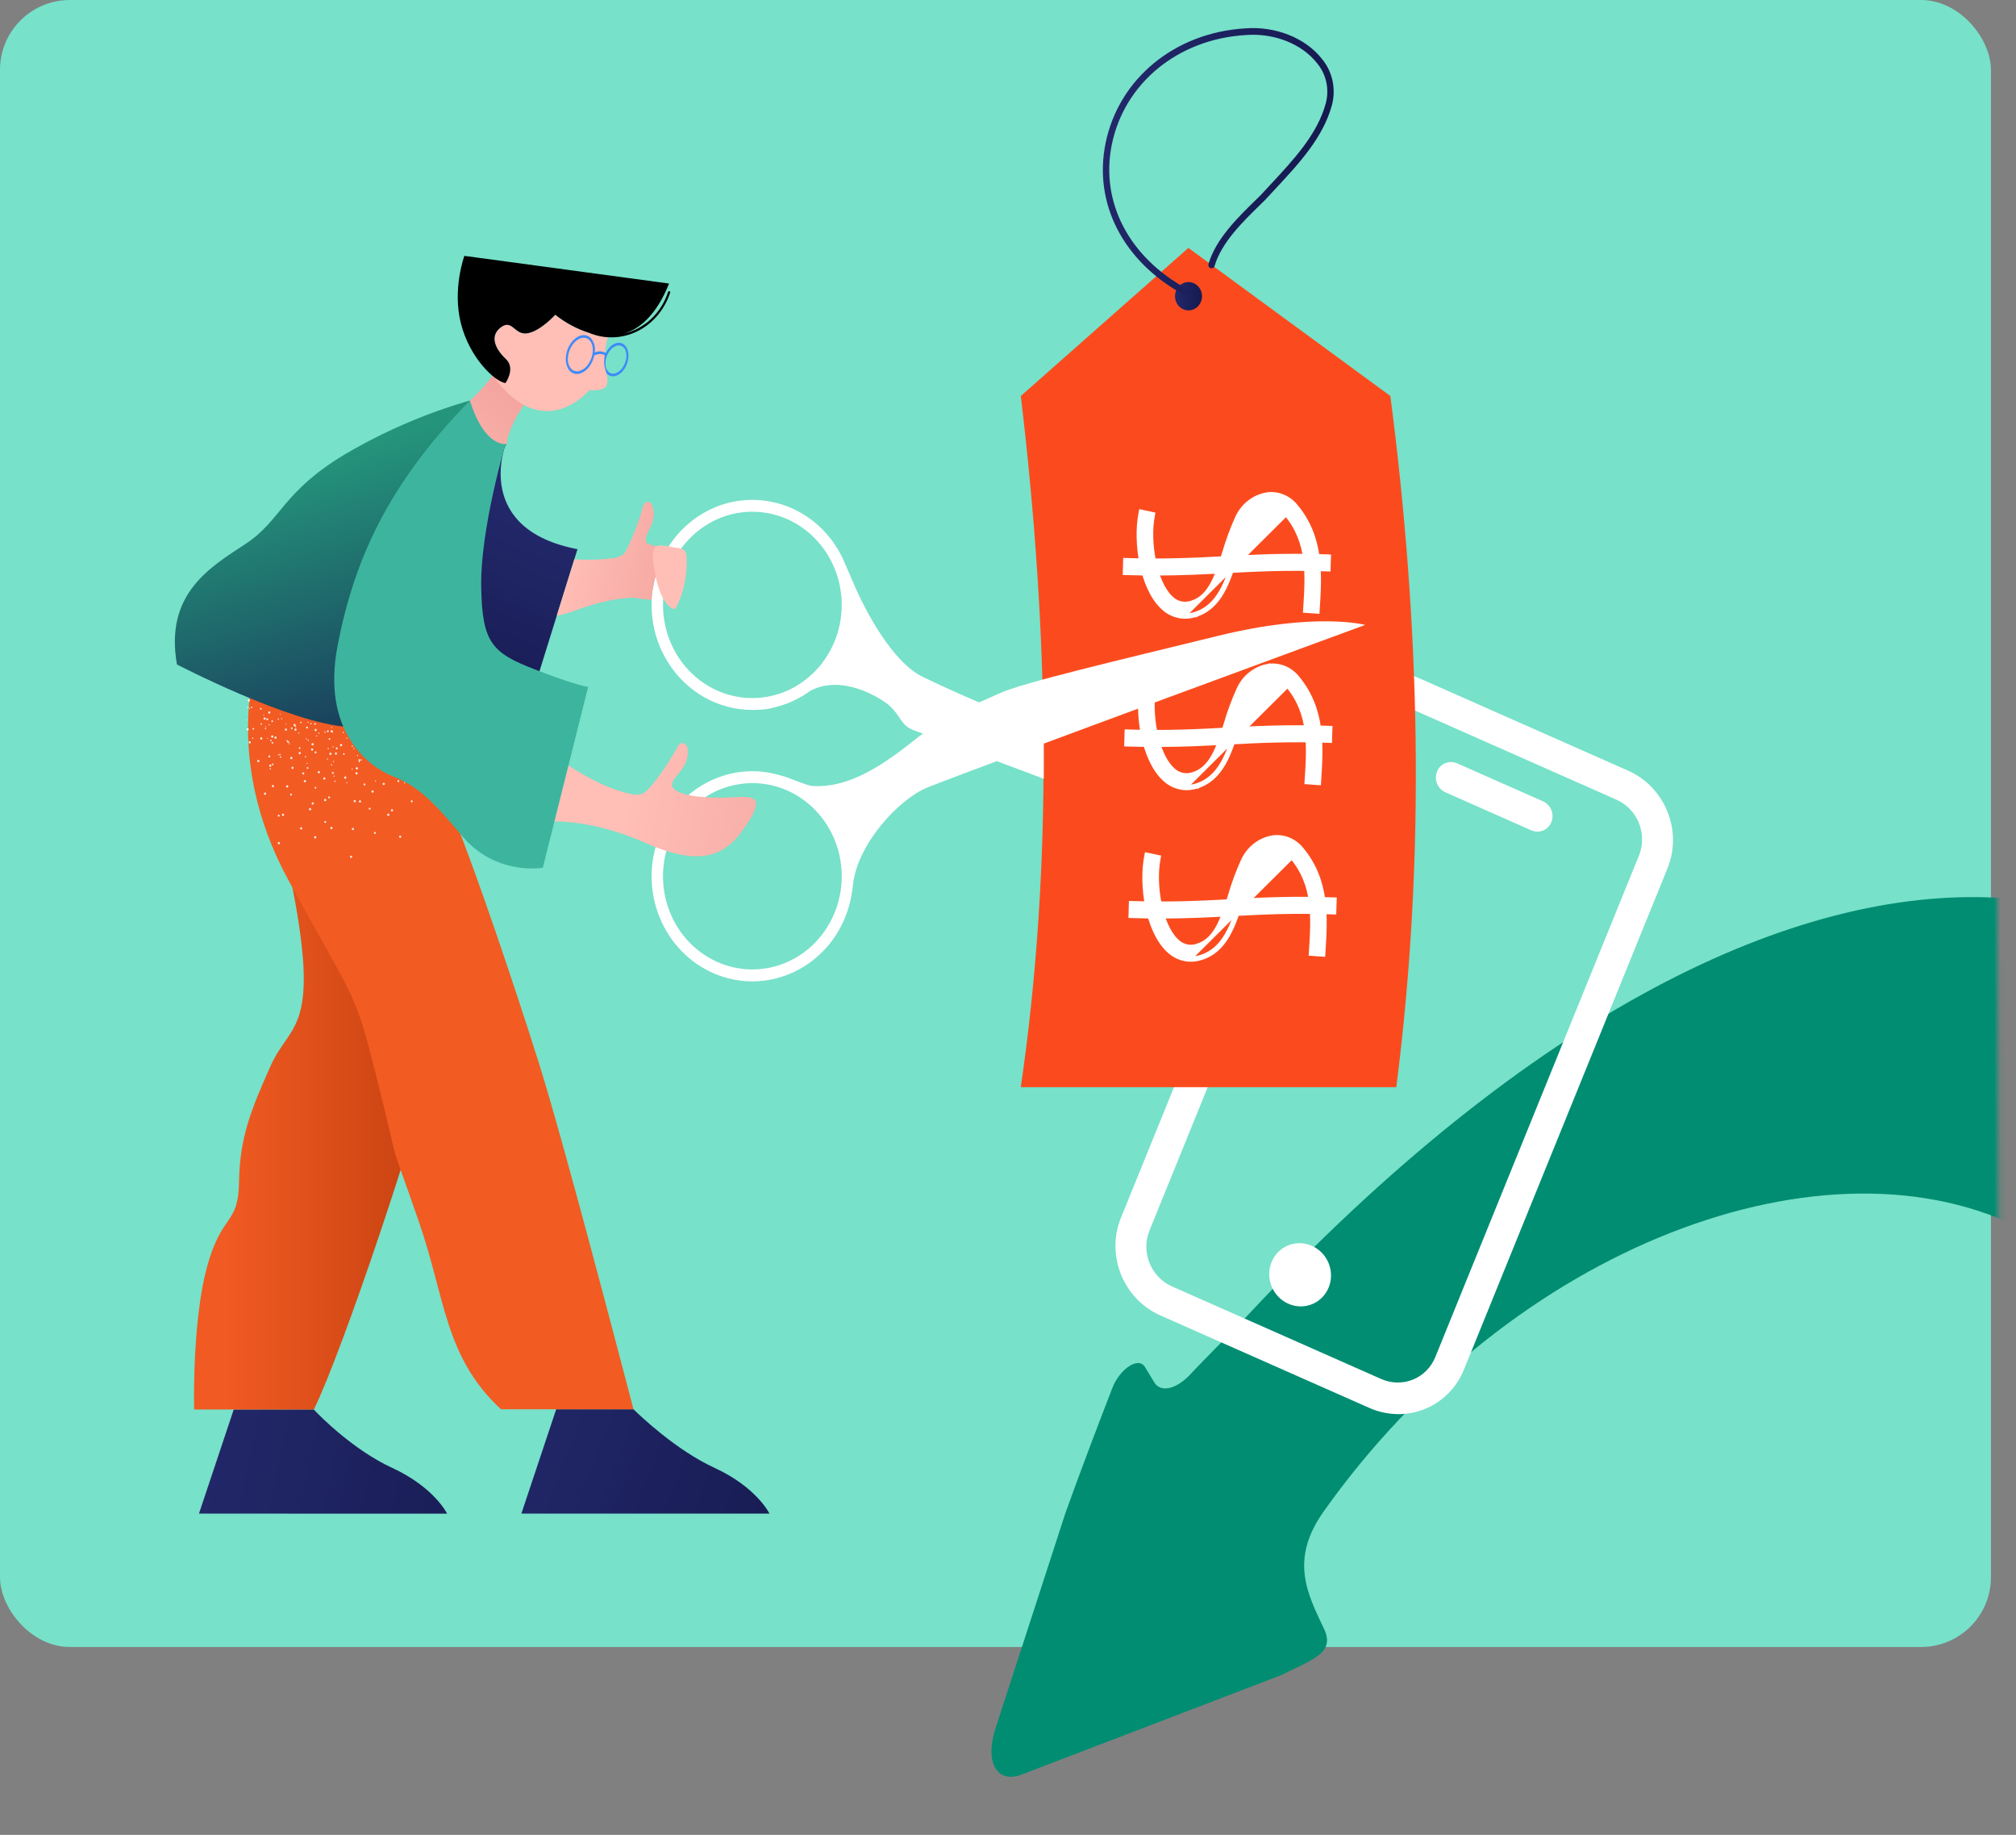 <svg width="322" height="293" viewBox="0 0 322 293" fill="none" xmlns="http://www.w3.org/2000/svg">
<rect x="0" y="0" width="322" height="293" fill="#808080" stroke="none"/>
<rect x="-0.001" width="318" height="263" rx="11.156" fill="#77E1C9"></rect>
<mask id="mask0_61_83" style="mask-type: alpha" maskUnits="userSpaceOnUse" x="70" y="100" width="250" height="189">
<rect width="187.839" height="248.397" rx="21.038" transform="matrix(0.004 1 -1 0.005 318.811 100.041)" fill="white"></rect>
</mask>
<g mask="url('#mask0_61_83')">
<path d="M331.092 377.411C370.935 285.148 362.48 213.57 323.66 196.59C291.887 179.918 241.399 199 211.395 241.393C205.949 249.088 208.823 254.5 211.482 260.112C213.323 264 209.565 265 204.613 267.499L163.083 283.405C159.184 284.821 157.274 281.35 158.991 276.036L170.183 241.577C172.905 234.004 175.691 226.742 177.666 221.64C178.892 218.523 181.863 216.606 182.86 218.271L184.312 220.656C185.331 222.475 187.925 221.885 190.291 219.292C192.059 217.362 197.805 211.621 198.826 210.519C290.908 111.771 366.911 132.736 378.269 202.756C385.626 248.224 362.105 315.462 331.092 377.411Z" fill="#008D72"></path>
</g>
<g clip-path="url('#clip0_61_83')">
<path d="M260.064 123.072L226.645 108.286C223.811 107.036 220.632 106.976 217.805 108.119C214.978 109.261 212.734 111.514 211.566 114.382L179.026 194.494C177.864 197.365 177.873 200.614 179.052 203.53C180.23 206.445 182.482 208.788 185.313 210.044L218.732 224.831C221.566 226.081 224.745 226.141 227.572 224.998C230.399 223.855 232.643 221.602 233.811 218.734L266.351 138.623C267.513 135.752 267.504 132.502 266.325 129.587C265.147 126.672 262.895 124.329 260.064 123.072ZM229.246 216.714C228.577 218.357 227.292 219.647 225.673 220.301C224.054 220.956 222.234 220.921 220.611 220.205L187.192 205.419C185.571 204.699 184.281 203.358 183.606 201.688C182.931 200.019 182.926 198.158 183.592 196.514L216.131 116.402C216.8 114.76 218.085 113.47 219.704 112.815C221.323 112.161 223.143 112.195 224.766 112.911L258.185 127.698C259.806 128.417 261.096 129.759 261.771 131.428C262.446 133.098 262.451 134.959 261.785 136.603L229.246 216.714Z" fill="white"></path>
<path d="M246.445 127.959L232.749 121.899C232.143 121.631 231.464 121.618 230.86 121.862C230.255 122.106 229.776 122.588 229.527 123.202C229.278 123.815 229.279 124.51 229.531 125.133C229.783 125.756 230.265 126.256 230.87 126.524L244.566 132.584C245.172 132.852 245.851 132.866 246.456 132.621C247.06 132.377 247.539 131.895 247.789 131.282C248.038 130.668 248.036 129.974 247.784 129.351C247.532 128.728 247.051 128.227 246.445 127.959Z" fill="white"></path>
<path d="M205.778 208.188C208.3 209.303 211.185 208.137 212.222 205.582C213.26 203.028 212.057 200.053 209.536 198.937C207.014 197.821 204.129 198.988 203.092 201.542C202.054 204.097 203.257 207.072 205.778 208.188Z" fill="white"></path>
</g>
<g clip-path="url('#clip1_61_83')">
<path d="M222.073 63.234L189.81 39.587L163.044 63.234C167.561 101.173 168.222 138.113 163.044 173.604H223.018C227.792 136.367 226.792 99.582 222.073 63.234Z" fill="#FB4B1E"></path>
<path d="M190.888 98.276C192.907 97.665 194.236 96.326 195.223 94.627C196.201 92.943 196.853 90.883 197.512 88.805L197.516 88.791L197.516 88.791L197.518 88.785C198.031 87.027 198.664 85.309 199.412 83.646L199.414 83.644C199.71 82.966 200.159 82.376 200.721 81.924C201.281 81.472 201.936 81.172 202.629 81.048C203.14 80.974 203.66 81.036 204.143 81.229C204.627 81.422 205.058 81.741 205.396 82.157L205.396 82.157L205.399 82.161C209.105 86.571 208.783 91.712 208.42 97.297L208.402 97.574L208.678 97.594L210.203 97.701L210.483 97.72L210.501 97.441L210.503 97.398C210.868 91.776 211.253 85.834 206.972 80.739C206.409 80.056 205.693 79.53 204.886 79.209C204.078 78.887 203.207 78.781 202.35 78.902L202.35 78.902L202.343 78.903C201.306 79.076 200.326 79.512 199.489 80.173C198.652 80.834 197.982 81.698 197.538 82.69C196.745 84.445 196.074 86.259 195.531 88.116C194.906 90.09 194.333 91.891 193.538 93.319C192.748 94.739 191.755 95.757 190.301 96.198L190.301 96.198L190.291 96.201C189.724 96.397 189.116 96.422 188.536 96.275C187.957 96.128 187.425 95.813 187.004 95.364L187.004 95.364L186.995 95.355C185.734 94.13 184.821 91.917 184.33 89.459C183.84 87.009 183.779 84.371 184.176 82.341L184.229 82.072L183.961 82.015L182.463 81.694L182.185 81.634L182.131 81.913C181.666 84.288 181.723 87.255 182.29 90.013C182.856 92.762 183.939 95.349 185.566 96.93C186.553 97.939 187.875 98.511 189.258 98.523L189.261 98.523C189.812 98.521 190.36 98.438 190.888 98.276ZM190.888 98.276C190.888 98.276 190.888 98.276 190.888 98.276L190.807 98.009M190.888 98.276C190.888 98.276 190.889 98.276 190.889 98.276L190.807 98.009M190.807 98.009C190.305 98.163 189.784 98.243 189.261 98.244L205.613 81.982C205.246 81.529 204.776 81.181 204.246 80.97C203.717 80.758 203.145 80.691 202.585 80.773C201.843 80.905 201.143 81.225 200.546 81.706C199.949 82.187 199.472 82.814 199.158 83.532C198.405 85.207 197.767 86.936 197.25 88.707C195.926 92.888 194.672 96.839 190.807 98.009Z" fill="white" stroke="white" stroke-width="0.558"></path>
<path d="M179.617 91.264L179.609 91.542L179.887 91.551C181.522 91.603 183.05 91.624 184.497 91.624C188.729 91.624 192.261 91.436 195.691 91.254L195.841 91.246L195.841 91.246C200.549 90.994 205.409 90.736 211.959 90.966L212.239 90.975L212.248 90.696L212.299 89.091L212.308 88.813L212.03 88.803C205.387 88.568 200.472 88.831 195.733 89.085L195.733 89.085C191.115 89.335 186.347 89.587 179.951 89.388L179.671 89.38L179.663 89.659L179.617 91.264Z" fill="white" stroke="white" stroke-width="0.558"></path>
<path d="M191.121 125.653C193.14 125.042 194.469 123.703 195.456 122.004C196.434 120.32 197.087 118.26 197.745 116.182L197.749 116.168L197.75 116.168L197.751 116.162C198.264 114.404 198.897 112.686 199.646 111.023L199.647 111.02C199.943 110.343 200.392 109.752 200.954 109.3C201.514 108.849 202.169 108.549 202.862 108.425C203.373 108.351 203.893 108.413 204.376 108.606C204.86 108.799 205.291 109.118 205.629 109.534L205.629 109.534L205.632 109.538C209.338 113.948 209.016 119.088 208.653 124.674L208.635 124.951L208.911 124.971L210.436 125.078L210.716 125.097L210.734 124.817L210.737 124.775C211.101 119.153 211.486 113.211 207.205 108.116C206.643 107.433 205.926 106.907 205.119 106.586C204.311 106.264 203.44 106.158 202.583 106.279L202.583 106.278L202.576 106.28C201.539 106.453 200.559 106.889 199.722 107.55C198.885 108.21 198.216 109.075 197.771 110.067C196.978 111.822 196.307 113.636 195.765 115.493C195.139 117.467 194.566 119.268 193.772 120.696C192.981 122.116 191.988 123.134 190.534 123.575L190.534 123.575L190.524 123.578C189.957 123.774 189.349 123.799 188.77 123.652C188.19 123.504 187.659 123.19 187.237 122.741L187.237 122.741L187.228 122.732C185.967 121.507 185.054 119.294 184.563 116.836C184.073 114.386 184.012 111.748 184.409 109.718L184.462 109.449L184.194 109.391L182.696 109.07L182.418 109.011L182.364 109.29C181.899 111.665 181.956 114.632 182.524 117.389C183.089 120.139 184.173 122.726 185.799 124.307C186.786 125.316 188.108 125.888 189.491 125.9L189.495 125.9C190.045 125.898 190.593 125.815 191.121 125.653ZM191.121 125.653C191.121 125.653 191.121 125.653 191.121 125.653L191.04 125.386M191.121 125.653C191.122 125.653 191.122 125.653 191.122 125.653L191.04 125.386M191.04 125.386C190.538 125.54 190.017 125.619 189.494 125.621L205.846 109.359C205.479 108.906 205.009 108.558 204.479 108.347C203.95 108.135 203.379 108.067 202.818 108.15C202.076 108.282 201.376 108.602 200.779 109.083C200.182 109.564 199.705 110.191 199.391 110.909C198.638 112.583 198 114.313 197.484 116.084C196.159 120.265 194.905 124.216 191.04 125.386Z" fill="white" stroke="white" stroke-width="0.558"></path>
<path d="M179.85 118.641L179.843 118.919L180.12 118.928C181.756 118.979 183.283 119.001 184.73 119.001C188.962 119.001 192.494 118.813 195.924 118.631L196.074 118.623L196.074 118.623C200.782 118.371 205.643 118.112 212.192 118.343L212.472 118.352L212.481 118.073L212.532 116.468L212.541 116.19L212.263 116.18C205.62 115.945 200.706 116.208 195.966 116.462L195.966 116.462C191.348 116.712 186.58 116.964 180.184 116.765L179.904 116.757L179.896 117.036L179.85 118.641Z" fill="white" stroke="white" stroke-width="0.558"></path>
<path d="M191.803 153.048C193.822 152.437 195.151 151.097 196.137 149.399C197.115 147.715 197.768 145.655 198.427 143.577L198.431 143.563L198.431 143.563L198.433 143.557C198.946 141.798 199.579 140.081 200.327 138.418L200.328 138.415C200.625 137.737 201.074 137.147 201.635 136.695C202.195 136.244 202.85 135.944 203.544 135.82C204.054 135.746 204.575 135.808 205.057 136C205.541 136.194 205.973 136.513 206.311 136.929L206.311 136.929L206.314 136.933C210.02 141.343 209.697 146.483 209.334 152.069L209.316 152.346L209.593 152.365L211.117 152.472L211.397 152.492L211.415 152.212L211.418 152.17C211.782 146.548 212.168 140.606 207.887 135.511C207.324 134.828 206.607 134.302 205.8 133.98C204.993 133.659 204.121 133.553 203.264 133.673L203.264 133.673L203.257 133.675C202.22 133.848 201.241 134.284 200.403 134.945C199.566 135.605 198.897 136.47 198.453 137.462C197.659 139.217 196.989 141.031 196.446 142.888C195.82 144.862 195.248 146.663 194.453 148.091C193.663 149.511 192.669 150.529 191.215 150.97L191.215 150.969L191.205 150.973C190.638 151.168 190.031 151.194 189.451 151.047C188.871 150.899 188.34 150.585 187.918 150.136L187.919 150.136L187.909 150.127C186.648 148.902 185.736 146.689 185.244 144.23C184.754 141.781 184.693 139.143 185.091 137.113L185.143 136.844L184.875 136.786L183.377 136.465L183.1 136.406L183.045 136.685C182.581 139.06 182.637 142.027 183.205 144.784C183.771 147.534 184.854 150.121 186.48 151.702C187.467 152.71 188.79 153.283 190.173 153.295L190.176 153.295C190.727 153.293 191.274 153.21 191.803 153.048ZM191.803 153.048C191.803 153.048 191.802 153.048 191.802 153.048L191.722 152.781M191.803 153.048C191.803 153.048 191.803 153.048 191.803 153.048L191.722 152.781M191.722 152.781C191.219 152.935 190.699 153.014 190.175 153.016L206.527 136.754C206.16 136.301 205.69 135.953 205.161 135.741C204.632 135.53 204.06 135.462 203.499 135.544C202.757 135.677 202.057 135.997 201.46 136.478C200.863 136.959 200.387 137.585 200.073 138.303C199.319 139.978 198.682 141.708 198.165 143.479C196.84 147.66 195.587 151.611 191.722 152.781Z" fill="white" stroke="white" stroke-width="0.558"></path>
<path d="M180.532 146.036L180.524 146.314L180.802 146.323C182.437 146.374 183.965 146.396 185.411 146.396C189.643 146.396 193.175 146.208 196.605 146.026L196.755 146.018L196.755 146.018C201.463 145.766 206.324 145.507 212.874 145.737L213.154 145.747L213.162 145.468L213.213 143.863L213.222 143.585L212.944 143.575C206.301 143.34 201.387 143.603 196.648 143.857L196.647 143.857C192.029 144.107 187.262 144.359 180.865 144.16L180.586 144.152L180.578 144.431L180.532 146.036Z" fill="white" stroke="white" stroke-width="0.558"></path>
<path d="M189.83 49.566C191.02 49.566 191.985 48.553 191.985 47.304C191.985 46.054 191.02 45.042 189.83 45.042C188.641 45.042 187.676 46.054 187.676 47.304C187.676 48.553 188.641 49.566 189.83 49.566Z" fill="url('#paint0_linear_61_83')"></path>
<path d="M189.344 47.136C189.263 47.136 189.183 47.116 189.11 47.076C179.418 41.801 174.618 32.524 176.584 22.863C178.679 12.574 187.636 5.208 198.873 4.532C203.707 4.14 208.529 6.058 211.143 9.407C211.966 10.396 212.544 11.583 212.824 12.863C213.104 14.142 213.078 15.475 212.749 16.742C211.353 21.954 207.464 26.127 203.704 30.162C203.153 30.75 202.606 31.339 202.07 31.927L201.419 32.563C198.46 35.448 195.106 38.716 194 42.461C193.981 42.529 193.95 42.593 193.907 42.648C193.865 42.704 193.812 42.749 193.753 42.783C193.693 42.817 193.628 42.838 193.56 42.845C193.493 42.852 193.425 42.844 193.36 42.823C193.295 42.802 193.235 42.768 193.183 42.722C193.131 42.676 193.089 42.62 193.058 42.557C193.027 42.494 193.008 42.425 193.003 42.354C192.998 42.283 193.006 42.212 193.027 42.144C194.213 38.132 197.673 34.757 200.725 31.781L201.355 31.167C201.872 30.598 202.422 30.008 202.976 29.415C206.647 25.476 210.444 21.403 211.771 16.454C212.057 15.353 212.078 14.195 211.831 13.083C211.585 11.972 211.079 10.942 210.359 10.088C207.945 6.996 203.463 5.233 198.941 5.599C188.158 6.247 179.578 13.274 177.581 23.086C175.715 32.254 180.312 41.082 189.579 46.127C189.68 46.182 189.761 46.271 189.808 46.38C189.855 46.489 189.866 46.612 189.839 46.728C189.812 46.844 189.748 46.948 189.659 47.022C189.569 47.096 189.458 47.136 189.344 47.136Z" fill="url('#paint1_linear_61_83')"></path>
</g>
<g clip-path="url('#clip2_61_83')">
<path d="M147.403 108.097C142.581 105.763 138.225 97.681 136.168 92.769C135.693 91.647 135.287 90.701 134.927 89.902C134.685 89.321 134.411 88.756 134.106 88.209C133.97 87.945 133.82 87.689 133.654 87.444C128.805 79.68 118.836 77.484 111.387 82.538C103.938 87.592 101.831 97.984 106.68 105.747C109.651 110.503 114.726 113.37 120.17 113.369C120.608 113.369 121.037 113.35 121.466 113.312C122.143 113.305 122.817 113.201 123.468 113.003C125.595 112.542 127.609 111.634 129.389 110.336C133.403 108.154 138.124 110.056 140.93 111.843C144.008 113.802 143.498 115.766 146.061 116.655C148.1 117.363 161.338 122.336 166.716 124.362V116.336C162.835 114.848 154.633 111.606 147.403 108.097ZM120.171 111.468C113.497 111.47 107.713 106.649 106.249 99.863C106.014 98.79 105.896 97.692 105.898 96.591C105.894 88.379 112.278 81.719 120.157 81.715C124.662 81.713 128.903 83.929 131.597 87.691C131.807 87.986 132.008 88.286 132.195 88.595C132.264 88.699 132.318 88.809 132.382 88.918C132.506 89.127 132.624 89.337 132.738 89.555C132.802 89.684 132.861 89.812 132.925 89.94C133.026 90.145 133.117 90.349 133.208 90.554C133.268 90.697 133.323 90.84 133.382 90.982C133.459 91.186 133.536 91.391 133.609 91.6C133.66 91.748 133.71 91.895 133.755 92.047C133.819 92.261 133.879 92.475 133.938 92.689C133.974 92.841 134.015 92.989 134.052 93.141C134.102 93.368 134.148 93.597 134.188 93.825C134.211 93.972 134.243 94.12 134.266 94.267C134.303 94.519 134.33 94.781 134.357 95.037C134.371 95.165 134.389 95.289 134.399 95.418C134.426 95.802 134.444 96.197 134.444 96.592C134.435 104.804 128.05 111.459 120.171 111.468Z" fill="white"></path>
<path d="M194.603 101.522C178.915 105.373 163.228 109.024 159.533 110.755C155.843 112.49 151.231 114.026 145.694 118.452C140.156 122.878 135.005 125.849 129.796 125.512C128.741 125.444 125.831 124.054 124.688 123.828C116.156 121.228 107.217 126.33 104.723 135.223C102.229 144.115 107.123 153.432 115.655 156.032C124.187 158.631 133.126 153.529 135.62 144.637C135.838 143.86 136.002 143.067 136.11 142.265C136.157 142.019 136.196 141.742 136.227 141.424C136.868 134.731 143.719 127.509 148.094 125.764C156.77 122.298 218.045 99.791 218.045 99.791C218.045 99.791 210.289 97.675 194.603 101.522ZM133.514 145.219C133.248 145.939 132.929 146.637 132.561 147.306C132.56 147.313 132.557 147.32 132.552 147.325C128.632 154.452 119.911 156.918 113.073 152.832C106.234 148.747 103.869 139.657 107.789 132.53C110.096 128.335 114.216 125.57 118.835 125.118C119.277 125.075 119.72 125.051 120.172 125.051C128.056 125.053 134.446 131.716 134.444 139.934C134.444 141.738 134.129 143.528 133.514 145.215C133.51 145.214 133.51 145.214 133.514 145.219Z" fill="white"></path>
</g>
<g clip-path="url('#clip3_61_83')">
<path d="M80.687 71.177C80.687 71.177 75.634 84.502 92.237 87.696L85.722 108.611C85.722 108.611 71.376 100.881 67.3 89.426C63.223 77.972 74.427 65.678 75.683 65.166L80.687 71.177Z" fill="url('#paint2_linear_61_83')"></path>
<path d="M107.005 87.306C106.995 87.336 106.986 87.359 106.977 87.39C105.27 89.847 104.257 92.755 104.054 95.784C103.21 95.731 102.306 95.626 101.318 95.468C101.17 95.448 101.022 95.442 100.873 95.448C100.873 95.448 100.559 95.463 100.035 95.507C99.505 95.56 98.765 95.639 97.903 95.771C96.001 96.156 94.126 96.676 92.291 97.327C91.202 97.769 90.076 98.101 88.927 98.321L91.733 89.308C93.48 89.423 95.232 89.401 96.976 89.245C97.061 89.233 97.145 89.217 97.228 89.196C97.356 89.197 97.485 89.19 97.612 89.176C97.646 89.18 97.681 89.177 97.713 89.167L97.971 89.137C97.985 89.138 98 89.136 98.013 89.132C98.492 89.059 98.954 88.896 99.377 88.653C99.855 88.383 100.08 87.742 100.483 86.93C101.395 84.985 102.136 82.959 102.698 80.875C102.928 79.915 104.188 79.538 104.415 81.805C104.654 84.056 102.167 86.054 103.568 86.866C103.949 87.064 104.369 87.17 104.795 87.174C105.527 87.287 106.266 87.331 107.005 87.306Z" fill="url('#paint3_linear_61_83')"></path>
<path d="M109.65 88.735C109.844 91.568 109.29 94.402 108.047 96.927C108.015 96.992 107.972 97.05 107.919 97.097C107.866 97.144 107.804 97.18 107.738 97.203C107.672 97.225 107.602 97.234 107.532 97.228C107.463 97.222 107.395 97.203 107.333 97.169L107.319 97.161C106.6 96.734 105.298 95.404 104.57 91.269C103.618 85.84 105.112 87.114 108.557 87.544C108.844 87.578 109.11 87.715 109.31 87.933C109.51 88.151 109.63 88.435 109.65 88.735Z" fill="#FFBEB6"></path>
</g>
<g clip-path="url('#clip4_61_83')">
<path d="M114.099 234.379C108.002 231.574 102.262 226.096 101.179 225.037H88.839L83.275 241.701L122.905 241.702C122.905 241.702 120.873 237.495 114.099 234.379Z" fill="url('#paint4_linear_61_83')"></path>
<path d="M62.605 234.379C56.506 231.574 51.082 226.134 50.123 225.076L37.333 225.076L31.78 241.701L71.411 241.703C71.411 241.703 69.378 237.496 62.605 234.379Z" fill="url('#paint5_linear_61_83')"></path>
<path d="M49.601 104.031L48.279 109.295C44.837 118.972 44.142 129.474 46.276 139.55C51.499 164.811 46.402 163.076 43.232 170.191C40.05 177.301 38.294 181.671 38.181 188.713C38.077 195.76 35.418 193.594 33.026 202.448C30.923 210.263 30.931 222.381 31.011 225.076L50.122 225.077C54.569 216.182 67.262 178.41 69.001 169.116C70.57 160.716 71.19 150.905 71.219 141.9L71.307 114.578L49.601 104.031Z" fill="url('#paint6_linear_61_83')"></path>
<path d="M80.026 225.047C80.091 225.045 80.153 225.037 80.221 225.037H101.181C99.214 217.561 90.073 182.495 86.173 170.085C82.264 157.651 76.066 139.307 72.582 130.736C69.113 125.673 69.181 125.575 66.877 122.678C62.736 117.469 58.52 116.373 57.043 109.877C52.373 109.065 46.243 106.174 41.569 103.67C41.252 104.488 35.232 120.65 46.049 140.509C57.152 160.888 56.584 157.669 60.487 173.382C64.393 189.1 61.413 179.227 66.946 195.204C71.127 207.273 70.997 216.671 80.026 225.047Z" fill="#F25B22"></path>
<path opacity="0.86" d="M48.839 118.002C48.856 118.051 48.908 118.076 48.955 118.058C48.956 118.057 48.957 118.057 48.958 118.057C49.004 118.035 49.024 117.979 49.003 117.931C48.986 117.882 48.934 117.857 48.887 117.875C48.886 117.875 48.886 117.875 48.885 117.876C48.84 117.899 48.82 117.954 48.839 118.002ZM50.86 117.11C50.877 117.159 50.929 117.184 50.975 117.167C50.977 117.166 50.977 117.166 50.978 117.166C51.026 117.145 51.049 117.089 51.03 117.038C51.013 116.989 50.961 116.964 50.914 116.982C50.913 116.982 50.912 116.982 50.912 116.983C50.865 117.005 50.843 117.06 50.86 117.11ZM52.886 116.218C52.899 116.264 52.947 116.291 52.992 116.276C52.994 116.275 52.996 116.275 52.999 116.274C53.046 116.253 53.069 116.197 53.05 116.146C53.033 116.097 52.981 116.072 52.934 116.09C52.933 116.091 52.933 116.091 52.932 116.091C52.887 116.109 52.865 116.162 52.883 116.209C52.883 116.212 52.885 116.215 52.886 116.218ZM55.377 125.064C55.421 125.085 55.474 125.063 55.493 125.017C55.494 125.015 55.494 125.015 55.494 125.014C55.514 124.965 55.493 124.909 55.447 124.888C55.403 124.867 55.35 124.889 55.331 124.936C55.33 124.937 55.33 124.937 55.33 124.938C55.309 124.987 55.33 125.043 55.377 125.064ZM56.218 122.899C56.265 122.919 56.319 122.896 56.341 122.848C56.358 122.798 56.335 122.743 56.288 122.723C56.247 122.701 56.196 122.718 56.176 122.761C56.174 122.765 56.172 122.769 56.171 122.773C56.152 122.822 56.172 122.877 56.218 122.899ZM57.065 120.734C57.11 120.754 57.162 120.732 57.182 120.686C57.183 120.685 57.183 120.684 57.183 120.683C57.201 120.632 57.18 120.576 57.135 120.55C57.086 120.534 57.032 120.559 57.013 120.609C56.995 120.658 57.018 120.713 57.065 120.734ZM64.535 125.039C64.552 125.088 64.604 125.113 64.651 125.096C64.652 125.095 64.653 125.095 64.653 125.095C64.7 125.071 64.72 125.012 64.697 124.963C64.677 124.921 64.63 124.899 64.587 124.912C64.539 124.933 64.516 124.989 64.535 125.039ZM52.231 121.266C52.26 121.302 52.312 121.307 52.346 121.277C52.349 121.274 52.352 121.271 52.355 121.268C52.391 121.234 52.393 121.176 52.36 121.139C52.359 121.138 52.358 121.136 52.356 121.135C52.327 121.099 52.276 121.094 52.242 121.124C52.238 121.127 52.235 121.13 52.233 121.133C52.197 121.167 52.195 121.224 52.227 121.262C52.228 121.263 52.23 121.264 52.231 121.266ZM53.782 119.613C53.808 119.643 53.851 119.648 53.883 119.625L53.889 119.624C53.896 119.624 53.902 119.621 53.907 119.615C53.928 119.593 53.938 119.562 53.933 119.531C53.93 119.51 53.921 119.491 53.907 119.475C53.875 119.439 53.819 119.438 53.785 119.472C53.784 119.473 53.784 119.473 53.783 119.474C53.746 119.512 53.746 119.574 53.782 119.613C53.782 119.613 53.782 119.613 53.782 119.613ZM55.334 117.96C55.368 117.994 55.422 117.994 55.455 117.958C55.456 117.957 55.456 117.956 55.457 117.955C55.493 117.922 55.495 117.864 55.463 117.827C55.462 117.826 55.46 117.824 55.459 117.823C55.43 117.787 55.378 117.782 55.344 117.812C55.341 117.815 55.338 117.818 55.335 117.82C55.298 117.858 55.298 117.921 55.334 117.959C55.333 117.96 55.334 117.96 55.334 117.96ZM59.896 124.732C59.898 124.785 59.938 124.828 59.989 124.831C60.042 124.829 60.083 124.783 60.081 124.728C60.08 124.676 60.039 124.633 59.988 124.632C59.938 124.636 59.898 124.679 59.896 124.732ZM43.46 125.645C43.517 125.719 43.622 125.732 43.694 125.671C43.697 125.668 43.701 125.666 43.704 125.662C43.775 125.596 43.782 125.483 43.721 125.407C43.663 125.333 43.559 125.321 43.487 125.381C43.484 125.384 43.48 125.387 43.477 125.39C43.407 125.457 43.399 125.57 43.46 125.645ZM46.588 122.729C46.646 122.803 46.751 122.814 46.823 122.753C46.826 122.751 46.829 122.749 46.831 122.746C46.905 122.678 46.912 122.561 46.847 122.484C46.79 122.411 46.686 122.4 46.616 122.461C46.613 122.462 46.611 122.465 46.609 122.466C46.539 122.535 46.529 122.648 46.588 122.729ZM49.722 119.811C49.783 119.886 49.892 119.894 49.964 119.83C49.965 119.829 49.965 119.829 49.966 119.828C50.037 119.759 50.044 119.644 49.982 119.567C49.919 119.492 49.811 119.484 49.739 119.549L49.738 119.55C49.664 119.617 49.657 119.734 49.722 119.811ZM52.85 116.894C52.897 116.947 52.97 116.965 53.035 116.94C53.057 116.937 53.077 116.927 53.094 116.911C53.12 116.887 53.137 116.853 53.143 116.817L53.15 116.816C53.164 116.757 53.149 116.695 53.11 116.649C53.053 116.575 52.948 116.563 52.876 116.623C52.873 116.626 52.869 116.629 52.866 116.632C52.795 116.702 52.788 116.817 52.85 116.894ZM55.904 136.794C55.898 136.894 55.97 136.981 56.066 136.989C56.158 136.998 56.239 136.929 56.248 136.834C56.249 136.83 56.249 136.826 56.249 136.823C56.255 136.723 56.183 136.636 56.087 136.628C55.993 136.621 55.911 136.695 55.905 136.793C55.904 136.793 55.904 136.793 55.904 136.794ZM56.193 132.359C56.185 132.457 56.254 132.545 56.349 132.554C56.444 132.562 56.527 132.49 56.536 132.391C56.537 132.388 56.537 132.384 56.537 132.38C56.546 132.282 56.477 132.194 56.381 132.184C56.284 132.183 56.203 132.258 56.193 132.359ZM56.487 127.916C56.478 128.015 56.548 128.102 56.643 128.111C56.645 128.111 56.646 128.111 56.648 128.111C56.74 128.121 56.821 128.051 56.831 127.956C56.831 127.952 56.831 127.948 56.831 127.944C56.836 127.844 56.765 127.756 56.669 127.742C56.573 127.739 56.492 127.816 56.487 127.916ZM56.776 123.481C56.767 123.579 56.837 123.667 56.931 123.676C57.026 123.684 57.109 123.612 57.118 123.514C57.119 123.51 57.119 123.506 57.119 123.503C57.129 123.404 57.06 123.316 56.965 123.306C56.87 123.296 56.786 123.368 56.776 123.467C56.776 123.472 56.776 123.477 56.776 123.481ZM41.569 117.979C41.596 118.072 41.691 118.124 41.78 118.095C41.783 118.094 41.785 118.094 41.787 118.092C41.879 118.058 41.926 117.953 41.893 117.857C41.863 117.763 41.766 117.712 41.676 117.743C41.675 117.743 41.675 117.744 41.674 117.744C41.583 117.779 41.536 117.883 41.569 117.979ZM45.502 116.564C45.529 116.659 45.625 116.713 45.716 116.685C45.806 116.649 45.853 116.545 45.822 116.45C45.798 116.36 45.708 116.307 45.621 116.331C45.617 116.332 45.613 116.334 45.609 116.335C45.52 116.367 45.471 116.467 45.501 116.56C45.502 116.561 45.502 116.563 45.502 116.564ZM48.027 132.442C48.108 132.488 48.209 132.456 48.253 132.372C48.254 132.368 48.256 132.365 48.257 132.361C48.299 132.27 48.264 132.16 48.176 132.114C48.094 132.068 47.993 132.101 47.949 132.186C47.947 132.189 47.946 132.192 47.945 132.195C47.905 132.287 47.941 132.395 48.027 132.442ZM49.878 128.46C49.959 128.505 50.06 128.473 50.104 128.39C50.105 128.386 50.107 128.383 50.108 128.379C50.151 128.288 50.115 128.178 50.027 128.132C49.946 128.086 49.844 128.119 49.8 128.204C49.799 128.207 49.797 128.21 49.796 128.213C49.756 128.305 49.792 128.413 49.878 128.46ZM51.73 124.483C51.817 124.525 51.92 124.486 51.96 124.396C52.002 124.306 51.969 124.197 51.885 124.148C51.797 124.104 51.692 124.141 51.648 124.229C51.609 124.324 51.644 124.433 51.73 124.483ZM53.58 120.494C53.661 120.54 53.762 120.508 53.806 120.423C53.808 120.42 53.809 120.416 53.811 120.413C53.851 120.322 53.819 120.214 53.735 120.165C53.649 120.123 53.546 120.162 53.505 120.251C53.505 120.252 53.505 120.252 53.505 120.252C53.46 120.338 53.492 120.445 53.575 120.492C53.577 120.492 53.579 120.493 53.58 120.494ZM63.754 133.674C63.784 133.768 63.881 133.819 63.971 133.789C64.061 133.758 64.11 133.657 64.081 133.564C64.08 133.562 64.08 133.561 64.079 133.56C64.059 133.468 63.97 133.412 63.883 133.434C63.877 133.435 63.871 133.437 63.866 133.438C63.777 133.476 63.729 133.578 63.754 133.674ZM62.442 129.451C62.468 129.545 62.564 129.6 62.655 129.573C62.746 129.545 62.799 129.445 62.772 129.351C62.771 129.346 62.77 129.34 62.768 129.335C62.74 129.242 62.645 129.19 62.556 129.219C62.553 129.22 62.551 129.221 62.549 129.222C62.459 129.255 62.412 129.357 62.442 129.451ZM61.131 125.233C61.155 125.324 61.245 125.377 61.332 125.352C61.336 125.351 61.34 125.349 61.344 125.348C61.437 125.316 61.488 125.213 61.458 125.116C61.457 125.115 61.456 125.113 61.456 125.112C61.426 125.018 61.329 124.966 61.239 124.997C61.238 124.997 61.238 124.998 61.237 124.998C61.147 125.034 61.1 125.138 61.131 125.233ZM39.206 115.831C39.23 115.795 39.24 115.75 39.233 115.708C39.226 115.682 39.212 115.659 39.194 115.641C39.201 115.699 39.203 115.766 39.206 115.831ZM42.538 114.891C42.556 114.976 42.637 115.03 42.719 115.011C42.8 114.992 42.852 114.908 42.834 114.823C42.834 114.82 42.833 114.817 42.832 114.814C42.819 114.733 42.745 114.677 42.667 114.691C42.661 114.692 42.655 114.694 42.65 114.695C42.568 114.716 42.518 114.802 42.537 114.888C42.538 114.888 42.538 114.89 42.538 114.891ZM44.438 130.391C44.508 130.437 44.601 130.416 44.646 130.343C44.646 130.342 44.647 130.341 44.647 130.34C44.694 130.264 44.674 130.165 44.602 130.116C44.601 130.115 44.601 130.115 44.6 130.114C44.533 130.067 44.442 130.085 44.396 130.154C44.394 130.157 44.392 130.162 44.39 130.165C44.346 130.242 44.367 130.34 44.438 130.391ZM46.399 127.023C46.47 127.069 46.563 127.048 46.608 126.974C46.609 126.973 46.609 126.972 46.609 126.971C46.656 126.893 46.634 126.79 46.561 126.739C46.488 126.695 46.395 126.72 46.352 126.796L46.351 126.797C46.305 126.872 46.326 126.973 46.398 127.022C46.399 127.023 46.399 127.023 46.399 127.023ZM48.299 123.558C48.304 123.598 48.327 123.634 48.361 123.655C48.432 123.701 48.524 123.679 48.57 123.606C48.57 123.604 48.571 123.604 48.571 123.603C48.618 123.525 48.596 123.422 48.523 123.371C48.48 123.341 48.425 123.337 48.379 123.359L48.373 123.36C48.346 123.371 48.324 123.394 48.313 123.422C48.286 123.463 48.281 123.513 48.299 123.558ZM50.322 120.287C50.394 120.33 50.485 120.307 50.532 120.235C50.576 120.157 50.555 120.056 50.484 120.003C50.413 119.956 50.321 119.977 50.276 120.051C50.275 120.052 50.274 120.053 50.274 120.054C50.227 120.133 50.248 120.236 50.322 120.287ZM52.283 116.919C52.356 116.963 52.449 116.938 52.492 116.862L52.493 116.862C52.537 116.785 52.516 116.687 52.446 116.636C52.372 116.59 52.276 116.613 52.23 116.688C52.188 116.768 52.211 116.867 52.283 116.919ZM59.729 133.043C59.75 133.131 59.834 133.186 59.919 133.168C60.004 133.142 60.052 133.051 60.028 132.963C60.005 132.882 59.927 132.831 59.846 132.846C59.765 132.871 59.714 132.956 59.729 133.043ZM58.903 129.179C58.928 129.262 59.015 129.307 59.094 129.28C59.174 129.253 59.218 129.164 59.191 129.081C59.167 129.003 59.09 128.958 59.013 128.976C58.931 129.003 58.882 129.092 58.903 129.179ZM58.069 125.302C58.084 125.388 58.164 125.445 58.247 125.429C58.248 125.429 58.251 125.428 58.252 125.428C58.333 125.41 58.383 125.328 58.366 125.244C58.365 125.24 58.365 125.237 58.364 125.233C58.348 125.146 58.269 125.09 58.186 125.105C58.184 125.106 58.182 125.106 58.18 125.106C58.099 125.131 58.051 125.217 58.069 125.302ZM57.237 121.439C57.255 121.524 57.336 121.577 57.418 121.558H57.419C57.504 121.537 57.555 121.449 57.536 121.361C57.516 121.275 57.436 121.22 57.353 121.236C57.269 121.262 57.219 121.35 57.237 121.439ZM42.89 120.886C42.935 120.957 43.027 120.975 43.095 120.928C43.099 120.926 43.102 120.923 43.105 120.92C43.174 120.87 43.19 120.77 43.14 120.699C43.14 120.698 43.139 120.697 43.139 120.696C43.094 120.623 43.002 120.602 42.932 120.648C42.929 120.65 42.926 120.653 42.923 120.655C42.856 120.712 42.842 120.812 42.89 120.886ZM45.905 118.578C45.95 118.65 46.043 118.669 46.111 118.622C46.113 118.621 46.113 118.62 46.114 118.62C46.185 118.566 46.202 118.464 46.153 118.388C46.103 118.316 46.008 118.298 45.937 118.347C45.868 118.402 45.854 118.504 45.905 118.578ZM48.913 116.27C48.959 116.343 49.054 116.363 49.124 116.314C49.126 116.313 49.127 116.312 49.129 116.311C49.196 116.255 49.212 116.155 49.167 116.079C49.119 116.008 49.026 115.991 48.957 116.04C48.956 116.042 48.953 116.043 48.952 116.045C48.881 116.095 48.863 116.195 48.912 116.268C48.912 116.269 48.913 116.269 48.913 116.27ZM51.795 131.232C51.783 131.32 51.84 131.403 51.924 131.419C52.007 131.433 52.085 131.374 52.099 131.288C52.099 131.287 52.099 131.287 52.1 131.286C52.113 131.198 52.059 131.113 51.976 131.092C51.889 131.079 51.808 131.141 51.795 131.232ZM52.41 127.313C52.393 127.398 52.446 127.482 52.527 127.5C52.609 127.517 52.689 127.462 52.707 127.378C52.707 127.375 52.708 127.372 52.708 127.369C52.721 127.28 52.667 127.196 52.584 127.175C52.499 127.162 52.422 127.224 52.41 127.313ZM53.019 123.394C53.004 123.481 53.059 123.565 53.143 123.582C53.228 123.595 53.307 123.533 53.318 123.444C53.329 123.359 53.275 123.279 53.194 123.263C53.114 123.247 53.037 123.3 53.021 123.383C53.02 123.387 53.02 123.391 53.019 123.394ZM53.629 119.477C53.613 119.564 53.668 119.647 53.752 119.665C53.799 119.675 53.849 119.66 53.883 119.625L53.889 119.624C53.912 119.598 53.927 119.566 53.933 119.531C53.946 119.443 53.888 119.36 53.804 119.344C53.721 119.33 53.643 119.388 53.629 119.475C53.629 119.475 53.629 119.476 53.629 119.477ZM65.649 128.057C65.691 128.125 65.778 128.146 65.845 128.102C65.85 128.099 65.854 128.096 65.858 128.093C65.929 128.04 65.947 127.936 65.896 127.861C65.846 127.79 65.75 127.774 65.681 127.826C65.611 127.88 65.596 127.983 65.649 128.057C65.649 128.057 65.648 128.057 65.649 128.057ZM63.498 124.822C63.546 124.895 63.642 124.913 63.713 124.864C63.713 124.863 63.714 124.863 63.714 124.863C63.783 124.807 63.797 124.706 63.746 124.632C63.7 124.56 63.608 124.54 63.539 124.588C63.538 124.589 63.537 124.589 63.536 124.59C63.465 124.642 63.447 124.745 63.496 124.819C63.497 124.82 63.497 124.821 63.498 124.822ZM44.679 120.547C44.717 120.582 44.774 120.58 44.808 120.541C44.841 120.5 44.839 120.44 44.803 120.402C44.765 120.367 44.708 120.369 44.673 120.408C44.641 120.449 44.643 120.509 44.679 120.547ZM46.167 118.838C46.204 118.872 46.262 118.87 46.296 118.832C46.328 118.791 46.326 118.731 46.291 118.693C46.253 118.658 46.196 118.66 46.161 118.699C46.129 118.74 46.132 118.8 46.167 118.838ZM47.661 117.121C47.695 117.155 47.749 117.154 47.782 117.118C47.783 117.117 47.783 117.117 47.784 117.115C47.819 117.08 47.821 117.022 47.786 116.985C47.784 116.982 47.781 116.979 47.778 116.977C47.744 116.943 47.69 116.943 47.657 116.979C47.656 116.98 47.656 116.981 47.654 116.982C47.619 117.018 47.618 117.076 47.653 117.114C47.656 117.116 47.658 117.118 47.661 117.121ZM49.149 115.411C49.183 115.445 49.237 115.444 49.27 115.408C49.271 115.407 49.271 115.407 49.272 115.406C49.309 115.367 49.309 115.305 49.272 115.266C49.235 115.231 49.178 115.234 49.143 115.272C49.111 115.313 49.113 115.373 49.149 115.411ZM53.257 123.938C53.26 123.989 53.303 124.027 53.352 124.025C53.4 124.022 53.438 123.977 53.435 123.926C53.432 123.876 53.391 123.837 53.343 123.839C53.293 123.841 53.254 123.885 53.257 123.937C53.256 123.937 53.256 123.937 53.257 123.938ZM53.178 121.597C53.181 121.65 53.225 121.69 53.276 121.688C53.326 121.686 53.365 121.642 53.363 121.589C53.364 121.54 53.326 121.498 53.278 121.496C53.275 121.496 53.273 121.496 53.27 121.496C53.219 121.497 53.177 121.541 53.178 121.594V121.597ZM53.105 119.255C53.106 119.307 53.145 119.348 53.195 119.348C53.244 119.347 53.284 119.306 53.283 119.255C53.283 119.253 53.283 119.251 53.283 119.249C53.285 119.199 53.246 119.158 53.199 119.156C53.196 119.156 53.194 119.156 53.191 119.156C53.141 119.159 53.102 119.203 53.105 119.255ZM53.032 116.914L53.035 116.94C53.049 116.979 53.084 117.005 53.124 117.007C53.174 117.004 53.213 116.96 53.211 116.908C53.209 116.868 53.185 116.832 53.149 116.817L53.143 116.818C53.136 116.814 53.126 116.813 53.118 116.815C53.07 116.816 53.03 116.858 53.032 116.908V116.914ZM42.912 115.773C42.932 115.819 42.984 115.841 43.03 115.822C43.075 115.795 43.094 115.739 43.074 115.689C43.057 115.642 43.007 115.619 42.962 115.637C42.96 115.638 42.958 115.638 42.956 115.64C42.912 115.666 42.892 115.723 42.912 115.773ZM44.898 114.8C44.917 114.848 44.97 114.87 45.016 114.849C45.061 114.829 45.083 114.774 45.063 114.727C45.062 114.725 45.062 114.724 45.061 114.723C45.047 114.678 45 114.653 44.957 114.668C44.952 114.669 44.948 114.671 44.944 114.674C44.897 114.695 44.877 114.752 44.898 114.8C44.898 114.8 44.898 114.8 44.898 114.8ZM49.02 121.995C49.066 122.01 49.117 121.985 49.136 121.938C49.155 121.889 49.132 121.834 49.086 121.814C49.084 121.813 49.084 121.813 49.083 121.813C49.04 121.793 48.989 121.814 48.97 121.859C48.969 121.863 48.968 121.867 48.967 121.871C48.949 121.92 48.972 121.975 49.02 121.995ZM49.789 119.801C49.837 119.819 49.891 119.791 49.907 119.741C49.923 119.692 49.899 119.638 49.852 119.62C49.81 119.598 49.758 119.618 49.738 119.662C49.737 119.665 49.736 119.667 49.735 119.67C49.714 119.721 49.737 119.779 49.785 119.8C49.787 119.8 49.788 119.801 49.789 119.801ZM50.551 117.601C50.594 117.621 50.646 117.6 50.664 117.555C50.666 117.552 50.667 117.548 50.668 117.544C50.685 117.494 50.662 117.439 50.615 117.419C50.568 117.404 50.518 117.429 50.498 117.477C50.48 117.526 50.502 117.581 50.549 117.6C50.55 117.601 50.55 117.601 50.551 117.601ZM57.321 121.705C57.338 121.752 57.389 121.775 57.433 121.757C57.435 121.756 57.437 121.756 57.438 121.754C57.484 121.733 57.505 121.676 57.484 121.628C57.484 121.628 57.484 121.628 57.484 121.628C57.47 121.583 57.423 121.558 57.38 121.573C57.375 121.574 57.371 121.576 57.367 121.579C57.32 121.601 57.3 121.658 57.321 121.705ZM56.415 119.574C56.436 119.623 56.491 119.644 56.538 119.623C56.538 119.623 56.538 119.623 56.538 119.622C56.582 119.598 56.599 119.542 56.577 119.496C56.563 119.452 56.517 119.427 56.473 119.442C56.468 119.443 56.464 119.445 56.46 119.447C56.414 119.47 56.393 119.526 56.415 119.574ZM39.508 112.995C39.52 113.053 39.575 113.089 39.63 113.077H39.63C39.686 113.062 39.723 113.005 39.713 112.945C39.7 112.887 39.643 112.85 39.587 112.863C39.586 112.863 39.586 112.864 39.585 112.864C39.529 112.877 39.495 112.934 39.508 112.991C39.508 112.993 39.508 112.995 39.508 112.995ZM43.121 122.871C43.166 122.903 43.226 122.89 43.255 122.844C43.257 122.842 43.258 122.84 43.259 122.837C43.291 122.787 43.279 122.718 43.23 122.685C43.229 122.684 43.228 122.683 43.227 122.683C43.183 122.651 43.123 122.664 43.093 122.71C43.092 122.712 43.091 122.714 43.089 122.717C43.059 122.769 43.073 122.837 43.121 122.871ZM44.459 120.619C44.508 120.651 44.572 120.636 44.602 120.586C44.602 120.585 44.603 120.585 44.603 120.585C44.633 120.532 44.619 120.465 44.571 120.43C44.527 120.399 44.467 120.411 44.437 120.458C44.435 120.459 44.434 120.462 44.433 120.464C44.399 120.513 44.409 120.582 44.456 120.618C44.457 120.618 44.458 120.619 44.459 120.619ZM45.803 118.367C45.847 118.393 45.902 118.385 45.936 118.347C45.942 118.34 45.948 118.339 45.947 118.332C45.977 118.28 45.963 118.212 45.915 118.178C45.867 118.145 45.802 118.161 45.772 118.211C45.772 118.212 45.771 118.212 45.771 118.212C45.741 118.265 45.755 118.332 45.803 118.367ZM47.147 116.113C47.196 116.146 47.26 116.13 47.291 116.08C47.291 116.079 47.291 116.079 47.291 116.079C47.321 116.026 47.307 115.959 47.259 115.924C47.23 115.902 47.191 115.9 47.159 115.919C47.147 115.921 47.142 115.928 47.136 115.93L47.115 115.959C47.085 116.011 47.098 116.079 47.147 116.113ZM53.402 124.779C53.409 124.833 53.458 124.872 53.51 124.864C53.515 124.863 53.519 124.862 53.523 124.861C53.578 124.845 53.612 124.788 53.599 124.73C53.585 124.672 53.532 124.634 53.476 124.641C53.42 124.659 53.387 124.72 53.402 124.779ZM52.861 122.169C52.874 122.227 52.931 122.264 52.987 122.25C52.988 122.25 52.988 122.25 52.989 122.25C53.044 122.234 53.078 122.177 53.065 122.119C53.052 122.061 52.999 122.023 52.943 122.03C52.886 122.049 52.851 122.108 52.861 122.169ZM52.332 119.55C52.337 119.605 52.384 119.646 52.437 119.641C52.443 119.64 52.449 119.639 52.454 119.638C52.509 119.622 52.543 119.565 52.53 119.506C52.516 119.449 52.463 119.411 52.407 119.418C52.353 119.434 52.319 119.492 52.332 119.55ZM51.797 116.937C51.801 116.993 51.849 117.034 51.902 117.029C51.908 117.028 51.913 117.027 51.919 117.026C51.974 117.01 52.008 116.953 51.995 116.894C51.983 116.836 51.929 116.797 51.872 116.806C51.818 116.822 51.784 116.88 51.797 116.937ZM40.282 117.944C40.31 117.994 40.373 118.011 40.42 117.981C40.423 117.979 40.426 117.977 40.428 117.975C40.472 117.937 40.482 117.87 40.451 117.819C40.42 117.771 40.358 117.758 40.312 117.79C40.31 117.791 40.307 117.792 40.305 117.794C40.261 117.83 40.251 117.895 40.282 117.944ZM42.327 116.418C42.357 116.465 42.418 116.477 42.464 116.446C42.465 116.445 42.466 116.444 42.466 116.444C42.516 116.409 42.53 116.339 42.496 116.287C42.496 116.287 42.496 116.287 42.496 116.286C42.462 116.237 42.397 116.227 42.351 116.261L42.35 116.262C42.304 116.299 42.294 116.367 42.327 116.418ZM44.37 114.885C44.396 114.931 44.455 114.946 44.499 114.918C44.503 114.916 44.506 114.913 44.51 114.911C44.557 114.879 44.572 114.813 44.541 114.763C44.541 114.762 44.54 114.761 44.54 114.76C44.507 114.711 44.442 114.697 44.394 114.729C44.349 114.767 44.339 114.834 44.37 114.885ZM48.299 123.558C48.311 123.567 48.324 123.574 48.339 123.578C48.394 123.589 48.446 123.55 48.457 123.493C48.457 123.491 48.457 123.489 48.458 123.488C48.467 123.43 48.433 123.375 48.379 123.36L48.373 123.361C48.318 123.35 48.265 123.389 48.255 123.446C48.254 123.448 48.254 123.45 48.254 123.451C48.246 123.493 48.264 123.535 48.299 123.558ZM48.694 120.815C48.681 120.873 48.716 120.93 48.772 120.943C48.828 120.953 48.883 120.916 48.897 120.858C48.905 120.798 48.869 120.74 48.812 120.724C48.756 120.715 48.703 120.755 48.694 120.815C48.694 120.814 48.694 120.814 48.694 120.815ZM49.129 118.185C49.118 118.244 49.155 118.3 49.211 118.311C49.212 118.311 49.213 118.312 49.213 118.312C49.268 118.322 49.321 118.284 49.331 118.227C49.332 118.225 49.332 118.223 49.332 118.222C49.343 118.163 49.306 118.106 49.249 118.095C49.249 118.095 49.248 118.095 49.248 118.095C49.193 118.084 49.14 118.123 49.13 118.18C49.129 118.181 49.129 118.183 49.129 118.185ZM49.562 115.549C49.553 115.608 49.59 115.665 49.647 115.676C49.698 115.69 49.751 115.658 49.764 115.604C49.765 115.6 49.766 115.596 49.767 115.592C49.779 115.534 49.744 115.477 49.688 115.464C49.632 115.451 49.576 115.487 49.563 115.546C49.563 115.547 49.562 115.548 49.562 115.549ZM57.599 121.418C57.63 121.467 57.692 121.48 57.738 121.448C57.741 121.446 57.742 121.445 57.745 121.443C57.789 121.408 57.8 121.342 57.769 121.293C57.743 121.245 57.684 121.227 57.638 121.255C57.635 121.257 57.632 121.259 57.629 121.261C57.581 121.297 57.567 121.366 57.599 121.418ZM56.178 119.224C56.204 119.271 56.262 119.285 56.307 119.258C56.311 119.255 56.314 119.253 56.318 119.25C56.365 119.218 56.38 119.152 56.349 119.102C56.349 119.101 56.348 119.1 56.347 119.099C56.316 119.049 56.252 119.034 56.203 119.066C56.203 119.067 56.202 119.067 56.202 119.068C56.154 119.105 56.143 119.174 56.178 119.224ZM54.749 117.031C54.779 117.079 54.84 117.093 54.886 117.063C54.889 117.061 54.892 117.058 54.895 117.056C54.94 117.021 54.95 116.955 54.919 116.907C54.891 116.857 54.828 116.84 54.781 116.87C54.778 116.872 54.775 116.873 54.773 116.876C54.729 116.914 54.718 116.98 54.749 117.031ZM39.408 116.585C39.461 116.665 39.567 116.685 39.644 116.629C39.647 116.626 39.65 116.624 39.653 116.622C39.735 116.56 39.753 116.441 39.694 116.356C39.638 116.274 39.528 116.254 39.449 116.311C39.448 116.312 39.448 116.312 39.447 116.313C39.369 116.38 39.352 116.498 39.408 116.585ZM42.86 113.88C42.913 113.962 43.02 113.985 43.098 113.929C43.101 113.927 43.104 113.925 43.106 113.923C43.188 113.861 43.206 113.743 43.146 113.658C43.091 113.575 42.981 113.555 42.902 113.613C42.901 113.614 42.901 113.614 42.9 113.615C42.822 113.679 42.805 113.794 42.86 113.88ZM44.362 134.608C44.35 134.711 44.416 134.806 44.514 134.824C44.612 134.84 44.702 134.77 44.717 134.669C44.717 134.669 44.717 134.669 44.717 134.668C44.731 134.565 44.664 134.47 44.565 134.452C44.468 134.436 44.377 134.506 44.362 134.607V134.608ZM45.029 130.077C45.011 130.178 45.076 130.275 45.173 130.294H45.174C45.269 130.311 45.361 130.244 45.376 130.144C45.377 130.142 45.377 130.14 45.377 130.138C45.396 130.038 45.334 129.941 45.239 129.921C45.143 129.902 45.05 129.966 45.031 130.065C45.029 130.07 45.029 130.073 45.029 130.077ZM45.689 125.547C45.675 125.65 45.743 125.746 45.841 125.764C45.938 125.779 46.029 125.71 46.044 125.609C46.044 125.608 46.044 125.608 46.044 125.608C46.06 125.505 45.994 125.409 45.896 125.392C45.895 125.392 45.893 125.391 45.892 125.391C45.794 125.376 45.704 125.445 45.689 125.546V125.547ZM46.355 121.016C46.339 121.118 46.403 121.214 46.501 121.233C46.6 121.247 46.692 121.174 46.704 121.07C46.717 120.971 46.652 120.878 46.558 120.859C46.462 120.843 46.371 120.91 46.356 121.009C46.355 121.011 46.355 121.014 46.355 121.016ZM47.015 116.485C47.002 116.588 47.069 116.684 47.167 116.702C47.259 116.718 47.347 116.654 47.362 116.558C47.363 116.554 47.364 116.55 47.364 116.546C47.385 116.45 47.327 116.354 47.234 116.332C47.229 116.331 47.223 116.33 47.219 116.329C47.121 116.313 47.031 116.383 47.016 116.484C47.015 116.485 47.015 116.485 47.015 116.485ZM61.879 130.219C61.935 130.303 62.047 130.323 62.128 130.264C62.209 130.205 62.228 130.089 62.171 130.005C62.169 130.002 62.167 129.999 62.165 129.997C62.114 129.915 62.008 129.892 61.929 129.946C61.925 129.949 61.922 129.951 61.918 129.954C61.841 130.017 61.824 130.133 61.879 130.219ZM59.364 126.512C59.421 126.595 59.531 126.614 59.611 126.556C59.691 126.493 59.709 126.376 59.651 126.291C59.599 126.208 59.493 126.186 59.414 126.24C59.41 126.242 59.407 126.244 59.403 126.247C59.326 126.311 59.308 126.426 59.364 126.512ZM56.85 122.806C56.905 122.888 57.015 122.909 57.094 122.851C57.095 122.85 57.095 122.85 57.096 122.849C57.175 122.783 57.192 122.665 57.136 122.577C57.082 122.497 56.976 122.477 56.899 122.533C56.896 122.536 56.892 122.538 56.889 122.541C56.809 122.602 56.791 122.721 56.85 122.806ZM54.335 119.099C54.39 119.181 54.5 119.202 54.579 119.144C54.58 119.143 54.581 119.143 54.582 119.142C54.66 119.075 54.676 118.958 54.621 118.87C54.567 118.79 54.461 118.771 54.384 118.827C54.381 118.829 54.378 118.832 54.374 118.834C54.294 118.892 54.274 119.007 54.33 119.091C54.331 119.094 54.334 119.096 54.335 119.099ZM39.577 111.896C39.595 111.991 39.684 112.052 39.776 112.033C39.779 112.032 39.783 112.032 39.786 112.031C39.883 112.006 39.942 111.905 39.919 111.805C39.895 111.705 39.799 111.643 39.703 111.665C39.606 111.693 39.55 111.796 39.577 111.896ZM41.167 121.687C41.252 121.739 41.362 121.711 41.413 121.623C41.463 121.533 41.438 121.418 41.355 121.359C41.27 121.306 41.16 121.334 41.109 121.422C41.109 121.422 41.109 121.422 41.108 121.422C41.059 121.513 41.085 121.628 41.167 121.687ZM43.392 117.768C43.471 117.824 43.579 117.804 43.632 117.722C43.635 117.718 43.636 117.715 43.639 117.711C43.689 117.621 43.663 117.506 43.58 117.448C43.499 117.393 43.392 117.417 43.34 117.501C43.339 117.504 43.336 117.508 43.335 117.511C43.285 117.599 43.31 117.712 43.392 117.768ZM52.764 132.264C52.789 132.362 52.884 132.424 52.98 132.405C53.075 132.374 53.129 132.273 53.105 132.173C53.087 132.076 52.995 132.011 52.901 132.03C52.898 132.031 52.897 132.031 52.894 132.032C52.797 132.059 52.739 132.162 52.764 132.264ZM51.761 127.801C51.781 127.9 51.873 127.964 51.969 127.944C52.064 127.924 52.125 127.827 52.106 127.728C52.105 127.724 52.105 127.721 52.104 127.717C52.088 127.62 52.001 127.556 51.908 127.572C51.903 127.573 51.898 127.574 51.894 127.575C51.799 127.597 51.739 127.694 51.76 127.792C51.76 127.796 51.761 127.798 51.761 127.801ZM50.759 123.345C50.777 123.443 50.868 123.507 50.963 123.488C50.966 123.487 50.967 123.487 50.97 123.486C51.067 123.459 51.125 123.356 51.101 123.254C51.08 123.155 50.986 123.092 50.89 123.113C50.794 123.14 50.735 123.243 50.759 123.345ZM49.758 118.889C49.776 118.984 49.866 119.045 49.957 119.026C49.96 119.026 49.964 119.025 49.968 119.024C50.065 118.998 50.123 118.896 50.099 118.796C50.075 118.699 49.983 118.638 49.889 118.657C49.792 118.684 49.733 118.787 49.758 118.889ZM39.791 118.695C39.874 118.748 39.982 118.727 40.039 118.645C40.09 118.556 40.067 118.441 39.986 118.38C39.913 118.323 39.809 118.338 39.754 118.415C39.751 118.419 39.748 118.424 39.745 118.429C39.688 118.517 39.709 118.635 39.791 118.695ZM42.162 114.9C42.245 114.955 42.355 114.93 42.408 114.844C42.46 114.757 42.437 114.644 42.357 114.586C42.283 114.528 42.18 114.544 42.125 114.621C42.122 114.626 42.118 114.63 42.115 114.635C42.059 114.722 42.08 114.84 42.162 114.9ZM50.174 133.738C50.191 133.838 50.283 133.905 50.38 133.888C50.475 133.866 50.537 133.768 50.518 133.668C50.503 133.566 50.411 133.496 50.314 133.512C50.313 133.512 50.313 133.512 50.312 133.512C50.215 133.535 50.154 133.636 50.174 133.738ZM49.349 129.256C49.367 129.357 49.461 129.423 49.558 129.405C49.559 129.405 49.56 129.404 49.561 129.404C49.66 129.38 49.721 129.276 49.697 129.174C49.675 129.076 49.583 129.012 49.488 129.029C49.391 129.055 49.33 129.154 49.349 129.256ZM48.523 124.773C48.541 124.874 48.635 124.941 48.732 124.922C48.733 124.922 48.734 124.922 48.734 124.922C48.83 124.899 48.892 124.802 48.873 124.701C48.856 124.602 48.764 124.535 48.668 124.553C48.572 124.575 48.508 124.672 48.523 124.773ZM47.704 120.29C47.717 120.387 47.802 120.455 47.895 120.442C47.9 120.441 47.904 120.441 47.909 120.44C48.004 120.417 48.066 120.32 48.047 120.22C48.033 120.121 47.944 120.054 47.849 120.07C47.847 120.07 47.845 120.071 47.842 120.071C47.746 120.091 47.684 120.189 47.703 120.29C47.704 120.289 47.704 120.29 47.704 120.29ZM46.878 115.808C46.893 115.907 46.982 115.974 47.077 115.958C47.079 115.958 47.081 115.957 47.083 115.957C47.103 115.954 47.121 115.944 47.135 115.929C47.142 115.928 47.146 115.921 47.158 115.919C47.236 115.854 47.248 115.735 47.184 115.655C47.144 115.603 47.08 115.577 47.017 115.588C46.92 115.608 46.858 115.706 46.878 115.806C46.878 115.807 46.878 115.808 46.878 115.808ZM42.155 126.71C42.136 126.811 42.198 126.908 42.295 126.929C42.392 126.949 42.486 126.885 42.506 126.784C42.524 126.681 42.462 126.582 42.365 126.559C42.268 126.542 42.175 126.609 42.155 126.71ZM42.995 122.226C42.974 122.327 43.035 122.428 43.133 122.45C43.134 122.45 43.134 122.451 43.136 122.451C43.231 122.468 43.323 122.401 43.339 122.301C43.357 122.2 43.295 122.101 43.199 122.077C43.104 122.058 43.013 122.123 42.996 122.222C42.996 122.223 42.995 122.224 42.995 122.226ZM43.829 117.749C43.81 117.85 43.872 117.947 43.969 117.968C44.063 117.99 44.156 117.929 44.178 117.831C44.178 117.828 44.179 117.826 44.179 117.823C44.198 117.721 44.136 117.622 44.039 117.599C43.941 117.581 43.847 117.648 43.829 117.749ZM57.351 128.087C57.405 128.171 57.514 128.195 57.595 128.139C57.596 128.138 57.597 128.138 57.599 128.136C57.679 128.077 57.7 127.963 57.646 127.877C57.599 127.793 57.496 127.764 57.416 127.812C57.411 127.814 57.407 127.817 57.403 127.82C57.319 127.879 57.295 127.998 57.351 128.087ZM54.991 124.284C55.045 124.369 55.154 124.392 55.235 124.336C55.236 124.335 55.237 124.335 55.239 124.334C55.319 124.274 55.34 124.16 55.286 124.074C55.24 123.99 55.136 123.961 55.056 124.009C55.051 124.012 55.047 124.014 55.043 124.017C54.959 124.076 54.936 124.196 54.991 124.284ZM52.631 120.482C52.685 120.566 52.794 120.59 52.875 120.534C52.877 120.533 52.878 120.532 52.879 120.531C52.959 120.472 52.98 120.357 52.926 120.272C52.876 120.187 52.769 120.16 52.688 120.213C52.686 120.214 52.685 120.214 52.684 120.215C52.599 120.274 52.576 120.393 52.631 120.482ZM50.272 116.679C50.327 116.764 50.437 116.786 50.519 116.729L50.52 116.728C50.6 116.669 50.621 116.554 50.567 116.469C50.514 116.385 50.407 116.36 50.324 116.412C50.24 116.472 50.217 116.59 50.272 116.679ZM40.407 116.51C40.477 116.539 40.555 116.503 40.583 116.431C40.61 116.359 40.577 116.276 40.509 116.243C40.443 116.215 40.368 116.248 40.342 116.316C40.341 116.318 40.34 116.319 40.34 116.322C40.311 116.393 40.34 116.475 40.407 116.51ZM41.604 113.309C41.669 113.337 41.744 113.304 41.771 113.236C41.772 113.235 41.773 113.233 41.773 113.231C41.802 113.158 41.769 113.074 41.699 113.042C41.634 113.015 41.56 113.049 41.534 113.116C41.532 113.12 41.531 113.123 41.531 113.127C41.502 113.196 41.532 113.276 41.599 113.306C41.601 113.308 41.602 113.308 41.604 113.309ZM50.266 125.85C50.292 125.92 50.367 125.954 50.434 125.927C50.437 125.926 50.44 125.925 50.442 125.924C50.508 125.891 50.538 125.811 50.512 125.741C50.489 125.673 50.417 125.637 50.352 125.66C50.346 125.662 50.341 125.665 50.335 125.668C50.269 125.7 50.239 125.78 50.266 125.85ZM49.004 122.689C49.033 122.759 49.112 122.792 49.181 122.762C49.248 122.728 49.278 122.645 49.249 122.573C49.223 122.503 49.147 122.468 49.081 122.496C49.078 122.497 49.075 122.498 49.072 122.499C49.005 122.533 48.975 122.617 49.004 122.689ZM47.741 119.52C47.77 119.591 47.849 119.624 47.917 119.594C47.985 119.56 48.015 119.477 47.986 119.404C47.957 119.334 47.878 119.301 47.809 119.331C47.742 119.366 47.712 119.449 47.741 119.52ZM46.478 116.353C46.502 116.421 46.575 116.455 46.641 116.43C46.644 116.429 46.646 116.429 46.649 116.427C46.72 116.401 46.757 116.319 46.731 116.245C46.706 116.171 46.627 116.133 46.556 116.158C46.485 116.185 46.449 116.267 46.474 116.341C46.475 116.345 46.476 116.349 46.478 116.353ZM39.067 113.174C39.092 113.131 39.092 113.077 39.068 113.034C39.065 113.081 39.064 113.128 39.067 113.174ZM43.461 125.506C43.463 125.583 43.523 125.645 43.597 125.645C43.67 125.639 43.727 125.576 43.727 125.499C43.727 125.422 43.667 125.36 43.593 125.36C43.592 125.36 43.592 125.36 43.592 125.36C43.519 125.36 43.462 125.421 43.462 125.496C43.461 125.499 43.461 125.502 43.461 125.506ZM43.419 122.056C43.421 122.134 43.48 122.198 43.555 122.202C43.629 122.2 43.688 122.135 43.685 122.057C43.685 122.057 43.685 122.057 43.685 122.056C43.688 121.982 43.632 121.919 43.561 121.916C43.559 121.916 43.557 121.916 43.556 121.916C43.482 121.914 43.421 121.976 43.419 122.053C43.419 122.055 43.419 122.056 43.419 122.056ZM43.384 118.613C43.383 118.69 43.442 118.752 43.516 118.753C43.59 118.754 43.649 118.692 43.65 118.615C43.65 118.615 43.65 118.614 43.65 118.614C43.648 118.535 43.589 118.472 43.514 118.468C43.44 118.47 43.381 118.535 43.384 118.612C43.384 118.612 43.384 118.613 43.384 118.613ZM43.342 115.171C43.342 115.248 43.402 115.31 43.476 115.31H43.478C43.55 115.31 43.608 115.249 43.608 115.174C43.608 115.171 43.608 115.167 43.607 115.164C43.608 115.088 43.551 115.025 43.478 115.024C43.478 115.024 43.478 115.024 43.477 115.024C43.403 115.028 43.343 115.092 43.342 115.171ZM54.827 120.515C54.874 120.567 54.955 120.571 55.005 120.521C55.008 120.519 55.01 120.517 55.013 120.514C55.067 120.459 55.068 120.368 55.014 120.312C55.013 120.311 55.012 120.309 55.011 120.308C54.962 120.257 54.883 120.257 54.834 120.308C54.831 120.31 54.829 120.313 54.827 120.315C54.774 120.371 54.774 120.46 54.827 120.515ZM52.53 118.111C52.583 118.164 52.667 118.162 52.718 118.107C52.719 118.105 52.72 118.104 52.721 118.103C52.77 118.046 52.77 117.96 52.72 117.904C52.666 117.851 52.581 117.852 52.528 117.906C52.48 117.965 52.48 118.053 52.53 118.111ZM50.239 115.701C50.286 115.753 50.366 115.757 50.417 115.707C50.419 115.705 50.422 115.702 50.424 115.7C50.473 115.643 50.473 115.557 50.423 115.501C50.376 115.446 50.294 115.442 50.242 115.492C50.238 115.495 50.235 115.499 50.231 115.503C50.181 115.56 50.184 115.648 50.239 115.701ZM42.655 117.91C42.661 117.953 42.697 117.983 42.739 117.977C42.78 117.967 42.807 117.925 42.8 117.882C42.789 117.842 42.752 117.816 42.712 117.822C42.674 117.832 42.65 117.87 42.655 117.91ZM42.355 116.061C42.361 116.101 42.396 116.128 42.435 116.122C42.436 116.122 42.436 116.122 42.437 116.122C42.474 116.116 42.501 116.081 42.496 116.043C42.495 116.04 42.495 116.037 42.494 116.033C42.491 115.993 42.456 115.962 42.417 115.965C42.415 115.965 42.413 115.966 42.411 115.966C42.372 115.98 42.349 116.019 42.355 116.061ZM42.054 114.206C42.056 114.247 42.091 114.277 42.13 114.274C42.132 114.274 42.135 114.273 42.137 114.273C42.176 114.262 42.201 114.22 42.192 114.178C42.187 114.139 42.151 114.111 42.113 114.117C42.112 114.117 42.111 114.118 42.11 114.118C42.071 114.125 42.046 114.164 42.053 114.205C42.054 114.205 42.054 114.205 42.054 114.206ZM39.412 114.943C39.404 114.984 39.428 115.024 39.467 115.035C39.508 115.042 39.548 115.016 39.559 114.975C39.567 114.934 39.542 114.894 39.503 114.883C39.464 114.877 39.425 114.903 39.412 114.943ZM39.795 113.106C39.786 113.146 39.811 113.187 39.85 113.197C39.888 113.209 39.928 113.186 39.939 113.146C39.94 113.144 39.941 113.14 39.941 113.137C39.949 113.096 39.925 113.056 39.886 113.046C39.846 113.04 39.807 113.065 39.795 113.106ZM45.658 115.657C45.677 115.692 45.719 115.703 45.752 115.684C45.753 115.683 45.754 115.683 45.755 115.683C45.789 115.658 45.799 115.61 45.777 115.573C45.759 115.539 45.719 115.526 45.685 115.545C45.684 115.546 45.682 115.547 45.681 115.548C45.646 115.571 45.636 115.62 45.658 115.657ZM44.717 114.069C44.737 114.105 44.782 114.117 44.816 114.096C44.817 114.095 44.818 114.094 44.819 114.094C44.851 114.068 44.86 114.022 44.841 113.985C44.819 113.948 44.773 113.937 44.738 113.96C44.703 113.983 44.693 114.031 44.715 114.067C44.715 114.068 44.716 114.068 44.717 114.069ZM44.706 120.948C44.74 121.005 44.813 121.023 44.867 120.986C44.869 120.985 44.87 120.985 44.871 120.983C44.925 120.949 44.943 120.875 44.909 120.819C44.907 120.817 44.906 120.815 44.905 120.812C44.877 120.756 44.81 120.734 44.757 120.763C44.752 120.765 44.749 120.768 44.745 120.77C44.687 120.807 44.669 120.885 44.704 120.946C44.705 120.946 44.705 120.947 44.706 120.948ZM43.165 118.307C43.192 118.363 43.259 118.386 43.313 118.357C43.317 118.355 43.321 118.352 43.325 118.349C43.382 118.313 43.401 118.234 43.365 118.174C43.365 118.173 43.364 118.172 43.364 118.171C43.33 118.111 43.256 118.092 43.2 118.127C43.199 118.128 43.199 118.128 43.198 118.129C43.142 118.168 43.126 118.246 43.164 118.305C43.164 118.305 43.164 118.306 43.165 118.307ZM41.618 115.673C41.653 115.731 41.727 115.75 41.783 115.714C41.841 115.676 41.859 115.596 41.822 115.536C41.789 115.477 41.715 115.457 41.659 115.493C41.658 115.493 41.657 115.494 41.656 115.494C41.601 115.534 41.584 115.612 41.618 115.673ZM40.078 113.037C40.115 113.094 40.186 113.112 40.243 113.079C40.298 113.039 40.315 112.961 40.282 112.901C40.251 112.842 40.179 112.821 40.124 112.854C40.121 112.856 40.118 112.857 40.116 112.859C40.059 112.898 40.043 112.977 40.078 113.037ZM47.986 115.47C48.037 115.511 48.11 115.501 48.149 115.448C48.152 115.445 48.153 115.442 48.156 115.438C48.193 115.382 48.18 115.304 48.127 115.264C48.077 115.223 48.005 115.232 47.966 115.283C47.965 115.284 47.964 115.286 47.963 115.288C47.923 115.346 47.934 115.425 47.986 115.47Z" fill="white"></path>
<path d="M80.915 70.892L55.585 116.085C46.29 115.489 28.264 106.107 28.264 106.107C26.26 94.762 33.645 90.522 39.266 86.825C44.886 83.127 45.08 78.548 55.056 72.568C61.359 68.858 68.076 65.967 75.055 63.957C77.43 71.6 80.915 70.892 80.915 70.892Z" fill="url('#paint7_linear_61_83')"></path>
<path d="M88.504 120.716C88.504 120.716 93.777 124.531 98.058 125.997C102.339 127.463 102.668 127.103 104.287 125.166C105.759 123.333 107.068 121.364 108.197 119.283C108.674 118.318 110.131 118.276 109.821 120.776C109.51 123.276 106.328 124.707 107.642 125.983C108.957 127.26 113.534 127.515 116.957 127.317C120.38 127.118 122.246 127.127 119.27 131.656C116.293 136.185 112.688 138.855 103.066 134.59C93.444 130.324 86.65 131.08 83.27 131.426L88.504 120.716Z" fill="url('#paint8_linear_61_83')"></path>
<path d="M80.731 70.916C80.731 70.916 76.734 84.417 76.857 93.551C76.981 102.685 78.576 104.248 85.463 106.911C92.351 109.574 93.94 109.686 93.94 109.686L86.701 138.571C86.701 138.571 79.165 139.901 73.806 133.485C68.446 127.069 66.346 125.417 62.591 123.903C58.836 122.389 51.293 116.702 53.93 103.047C56.568 89.393 61.994 77.293 75.056 63.957" fill="#3DB59E"></path>
<path d="M85.598 62.16C85.598 62.16 81.461 66.778 80.913 70.891C80.913 70.891 77.429 71.599 75.056 63.957C76.797 62.404 78.328 60.614 79.607 58.633L85.598 62.16Z" fill="url('#paint9_linear_61_83')"></path>
<path d="M96.726 58.85C97.163 61.048 97.657 62.526 94.129 62.304C94.129 62.304 87.207 70.654 79.473 60.965C79.473 60.965 79.321 60.737 79.084 60.342C79.566 60.744 80.129 61.028 80.731 61.172C80.731 61.172 82.403 58.83 80.793 57.328C79.184 55.826 78.101 53.696 79.976 52.283C81.856 50.87 82.141 53.533 84.211 53.221C86.286 52.91 88.693 50.257 88.693 50.257C90.308 51.547 92.133 52.524 94.081 53.142C95.023 53.541 96.019 53.778 97.034 53.844L97.062 53.903C97.063 53.904 96.294 56.651 96.726 58.85Z" fill="#FFBEB6"></path>
<path d="M106.701 46.628C105.635 49.963 102.978 52.479 99.688 53.27C102.298 52.466 104.894 50.206 106.863 45.277L74.17 40.859C74.17 40.859 72.231 46.117 73.609 51.619C74.986 57.12 78.99 60.909 80.732 61.173C80.732 61.173 82.402 58.83 80.793 57.327C79.184 55.824 78.098 53.695 79.976 52.284C81.853 50.872 82.14 53.534 84.212 53.221C86.284 52.909 88.694 50.257 88.694 50.257C90.31 51.547 92.135 52.525 94.082 53.143C99.086 55.257 105.041 52.657 107.044 46.726C107.12 46.501 106.776 46.404 106.701 46.628Z" fill="black"></path>
<path d="M99.739 58.894C100.55 57.666 100.598 56.003 99.848 55.184V55.184C99.096 54.367 97.825 54.701 97.015 55.929C96.921 56.072 96.837 56.221 96.763 56.376C96.219 56.051 95.558 56.018 94.987 56.289C94.996 56.2 95.012 56.112 95.015 56.024C95.076 55.3 94.855 54.581 94.4 54.03C93.531 53.085 92.059 53.475 91.119 54.898C90.669 55.579 90.411 56.377 90.374 57.202C90.337 57.781 90.465 58.358 90.742 58.862C90.813 58.982 90.896 59.093 90.989 59.196C91.406 59.657 92.039 59.832 92.622 59.648C93.304 59.424 93.888 58.956 94.27 58.328C94.583 57.849 94.803 57.311 94.919 56.744C95.451 56.547 96.113 56.369 96.606 56.752C96.594 56.785 96.586 56.819 96.575 56.852C96.578 56.891 96.572 56.93 96.557 56.966C96.555 56.97 96.554 56.974 96.552 56.978C96.552 56.983 96.554 56.986 96.553 56.991C96.468 57.514 96.473 58.047 96.569 58.568C96.621 58.791 96.687 59.007 96.754 59.224C96.772 59.273 96.784 59.325 96.8 59.375C96.821 59.445 96.842 59.513 96.863 59.583C96.878 59.602 96.889 59.623 96.905 59.64C97.658 60.456 98.929 60.122 99.739 58.894ZM94.023 58.057C93.684 58.617 93.166 59.034 92.561 59.234C92.079 59.391 91.554 59.25 91.205 58.87C90.829 58.41 90.648 57.813 90.702 57.212C90.736 56.48 90.966 55.772 91.366 55.168C92.188 53.923 93.453 53.559 94.184 54.356C94.26 54.438 94.326 54.529 94.384 54.625C94.614 55.046 94.72 55.529 94.687 56.014C94.654 56.746 94.424 57.454 94.023 58.057ZM97.121 59.314C96.506 58.643 96.57 57.248 97.262 56.2C97.954 55.151 99.017 54.842 99.632 55.51C100.249 56.181 100.184 57.577 99.492 58.625C98.8 59.673 97.736 59.982 97.121 59.314Z" fill="#3E8AF8"></path>
</g>
<defs>
<linearGradient id="paint0_linear_61_83" x1="187.676" y1="47.304" x2="191.985" y2="47.304" gradientUnits="userSpaceOnUse">
<stop stop-color="#23286B"></stop>
<stop offset="1" stop-color="#151A4F"></stop>
</linearGradient>
<linearGradient id="paint1_linear_61_83" x1="177.056" y1="20.82" x2="209.835" y2="28.76" gradientUnits="userSpaceOnUse">
<stop stop-color="#23286B"></stop>
<stop offset="1" stop-color="#151A4F"></stop>
</linearGradient>
<linearGradient id="paint2_linear_61_83" x1="81.712" y1="79.791" x2="67.325" y2="114.328" gradientUnits="userSpaceOnUse">
<stop stop-color="#23286B"></stop>
<stop offset="0.285" stop-color="#1F2463"></stop>
<stop offset="1" stop-color="#151A4F"></stop>
</linearGradient>
<linearGradient id="paint3_linear_61_83" x1="90.569" y1="87.987" x2="112.205" y2="92.311" gradientUnits="userSpaceOnUse">
<stop stop-color="#FFBEB6"></stop>
<stop offset="1" stop-color="#F2A19C"></stop>
</linearGradient>
<linearGradient id="paint4_linear_61_83" x1="76.092" y1="226.586" x2="133.958" y2="248.916" gradientUnits="userSpaceOnUse">
<stop stop-color="#23286B"></stop>
<stop offset="0.645" stop-color="#1A1F59"></stop>
<stop offset="1" stop-color="#151A4F"></stop>
</linearGradient>
<linearGradient id="paint5_linear_61_83" x1="28.123" y1="230.548" x2="93.612" y2="243.858" gradientUnits="userSpaceOnUse">
<stop stop-color="#23286B"></stop>
<stop offset="0.645" stop-color="#1A1F59"></stop>
<stop offset="1" stop-color="#151A4F"></stop>
</linearGradient>
<linearGradient id="paint6_linear_61_83" x1="30.987" y1="164.554" x2="71.307" y2="164.554" gradientUnits="userSpaceOnUse">
<stop offset="0.129" stop-color="#F15A22"></stop>
<stop offset="0.999" stop-color="#C2400F"></stop>
</linearGradient>
<linearGradient id="paint7_linear_61_83" x1="50.562" y1="73.32" x2="67.707" y2="132.637" gradientUnits="userSpaceOnUse">
<stop stop-color="#24947B"></stop>
<stop offset="1" stop-color="#151A4F"></stop>
</linearGradient>
<linearGradient id="paint8_linear_61_83" x1="100.516" y1="125.965" x2="141.783" y2="133.99" gradientUnits="userSpaceOnUse">
<stop stop-color="#FFBEB6"></stop>
<stop offset="0.514" stop-color="#F8AFA9"></stop>
<stop offset="1" stop-color="#F2A19C"></stop>
</linearGradient>
<linearGradient id="paint9_linear_61_83" x1="66.505" y1="81.282" x2="84.512" y2="61.328" gradientUnits="userSpaceOnUse">
<stop stop-color="#FFBEB6"></stop>
<stop offset="1" stop-color="#F2A19C"></stop>
</linearGradient>
<clipPath id="clip0_61_83">
<rect width="119.817" height="119.817" fill="white" transform="matrix(0.914 0.405 -0.376 0.926 190.447 86.813)"></rect>
</clipPath>
<clipPath id="clip1_61_83">
<rect width="63.098" height="169.123" fill="white" transform="translate(163.043 4.482)"></rect>
</clipPath>
<clipPath id="clip2_61_83">
<rect width="113.973" height="76.89" fill="white" transform="translate(104.072 79.82)"></rect>
</clipPath>
<clipPath id="clip3_61_83">
<rect width="43.277" height="43.444" fill="white" transform="translate(66.412 65.167)"></rect>
</clipPath>
<clipPath id="clip4_61_83">
<rect width="94.977" height="200.844" fill="white" transform="translate(27.927 40.858)"></rect>
</clipPath>
</defs>
</svg>

